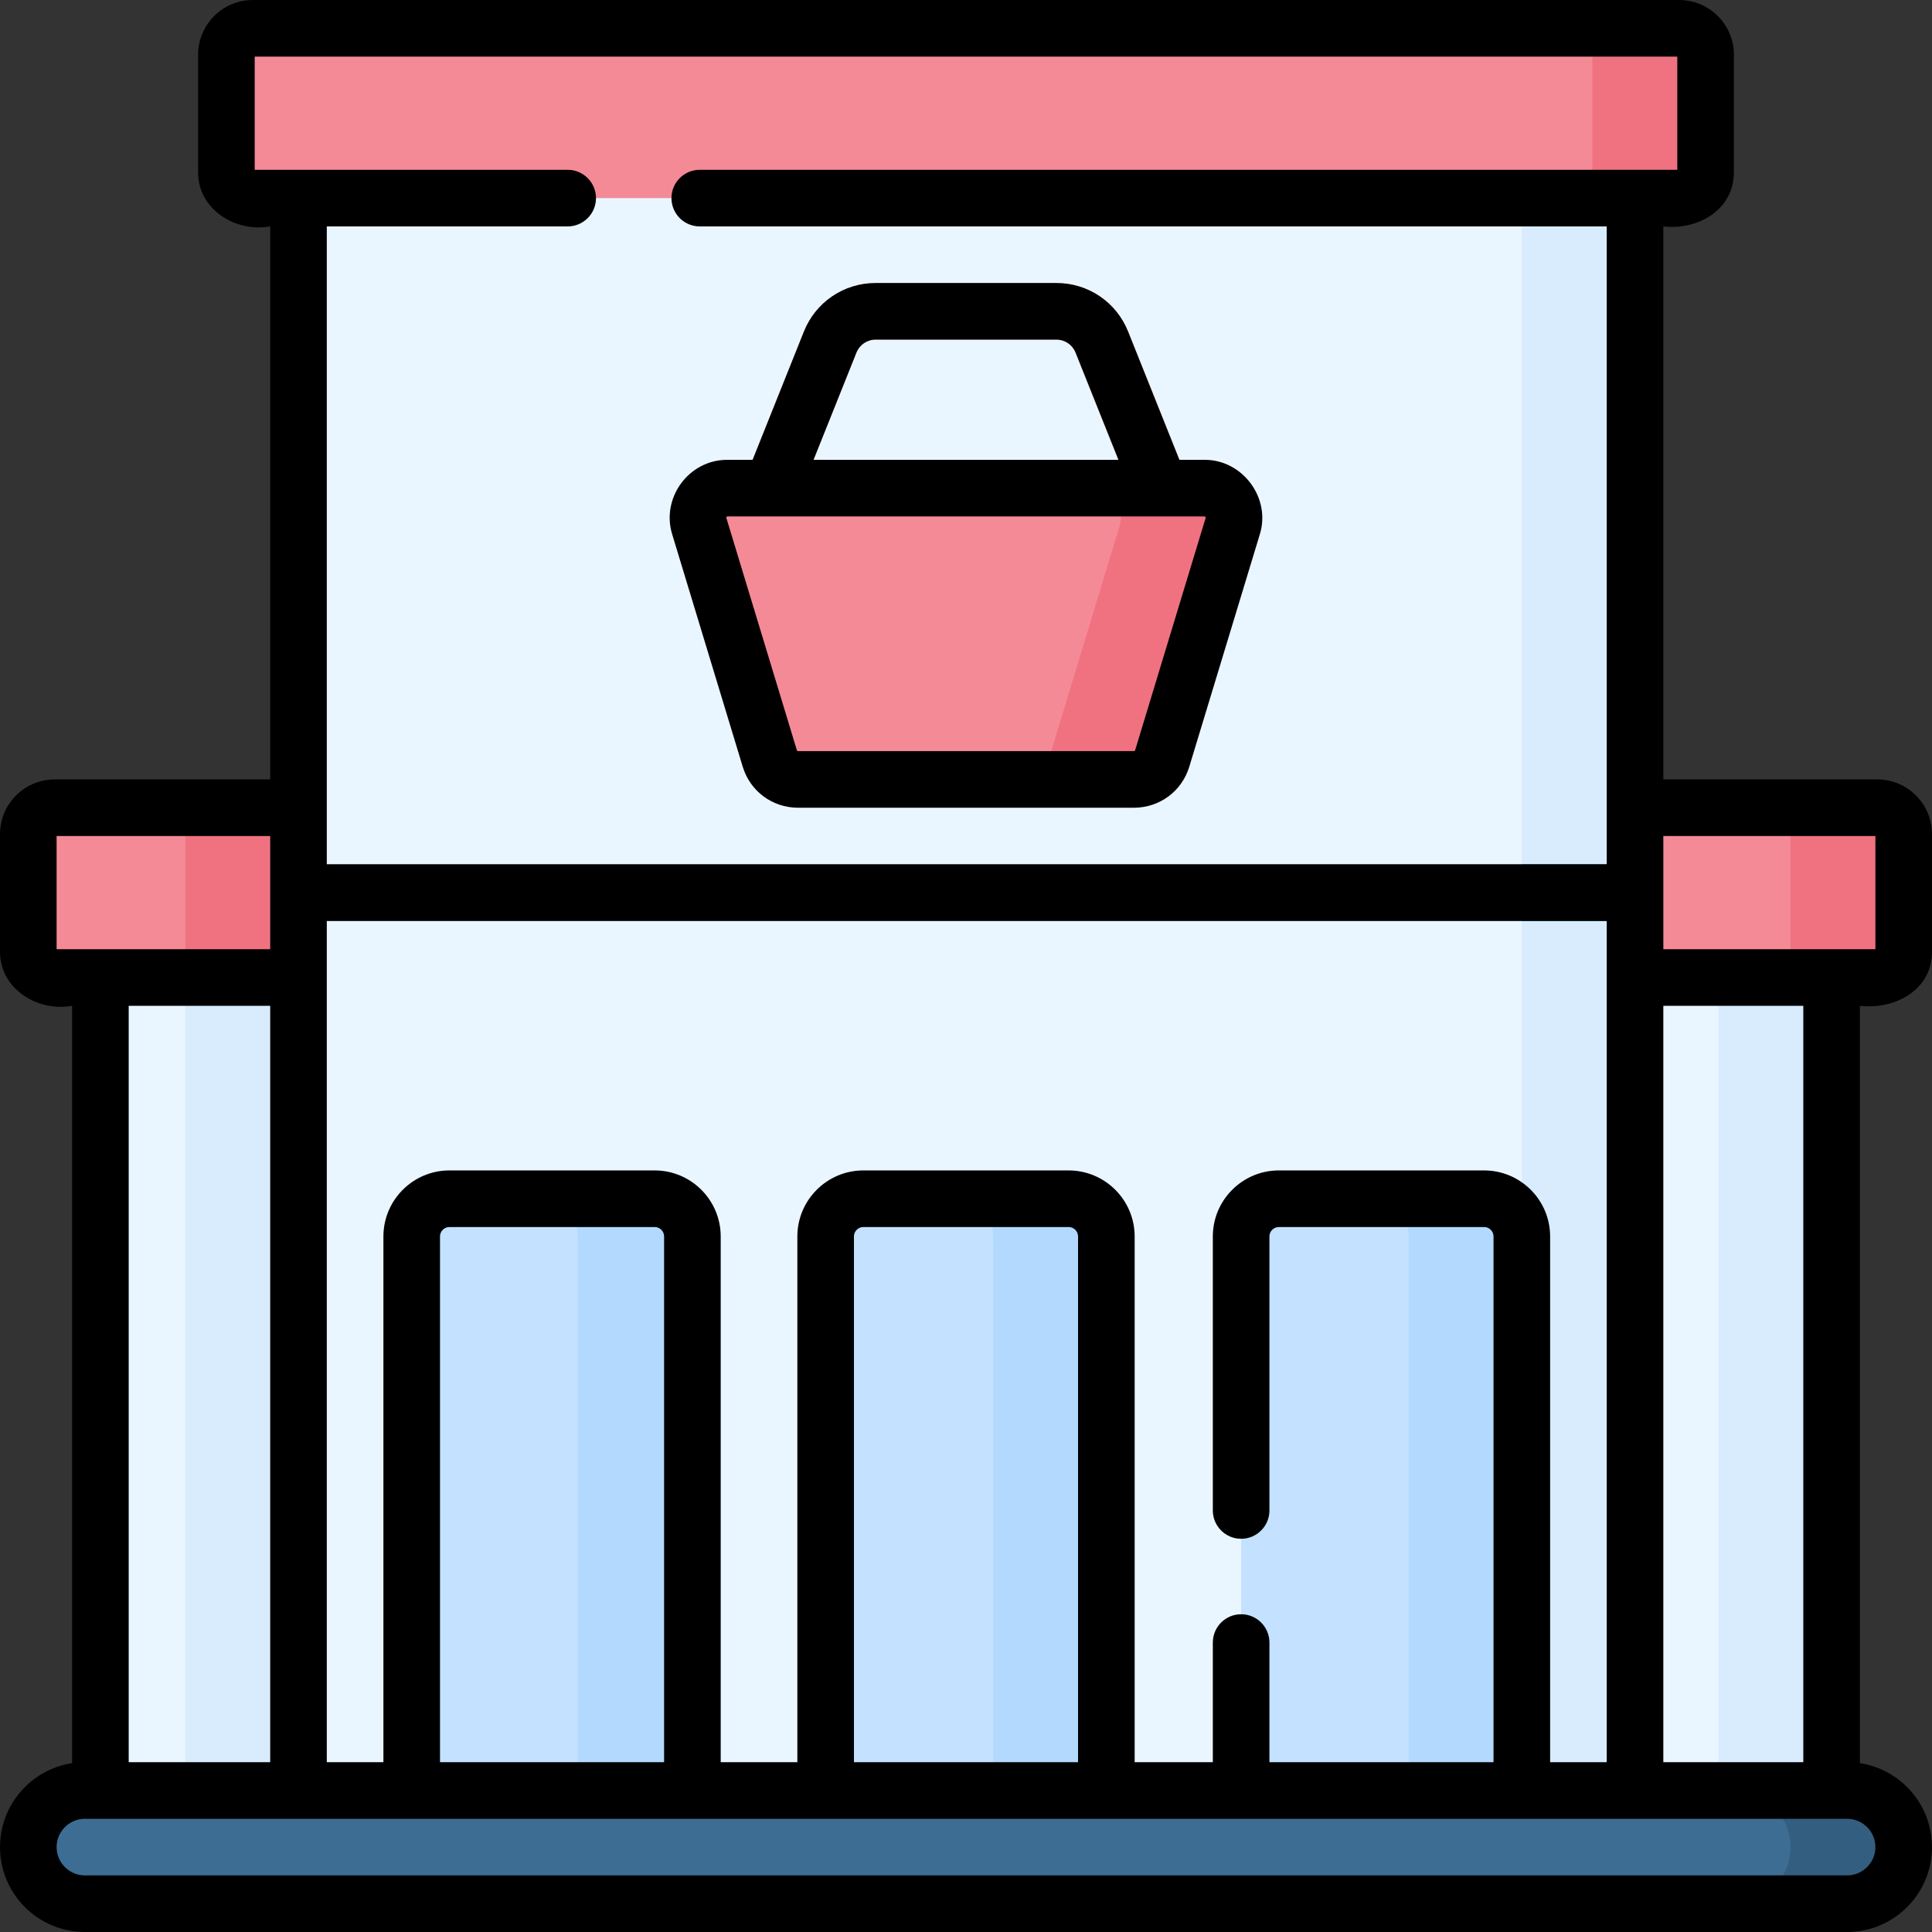 <svg id="Capa_1" enable-background="new 0 0 512.002 512.002" height="512" viewBox="0 0 512.002 512.002" width="512" xmlns="http://www.w3.org/2000/svg"><rect x="0" y="0" width="512.002" height="512.002" fill="#333333" stroke="none"/><g><g><path d="m26.607 248.501h458.79v241h-458.79z" fill="#eaf6ff"/><path d="m455.396 248.501h30v241h-30z" fill="#d8ecfe"/><path d="m49.107 248.501h30v241h-30z" fill="#d8ecfe"/><path d="m497.502 259.055h-483c-3.866 0-7-3.134-7-7v-31c0-3.866 3.134-7 7-7h483c3.866 0 7 3.134 7 7v31c0 3.866-3.134 7-7 7z" fill="#f58a97"/><path d="m49.107 214.055h30v45h-30z" fill="#f07281"/><path d="m497.502 214.055h-30c3.866 0 7 3.134 7 7v31c0 3.866-3.134 7-7 7h30c3.866 0 7-3.134 7-7v-31c0-3.866-3.134-7-7-7z" fill="#f07281"/><path d="m433.3 474.501h-354.193v-230.446l15-7.5-15-7.5v-191.554h354.193v191.554l-15 7.5 15 7.5z" fill="#eaf6ff"/><path d="m403.3 52.501v437h30v-245.446l-15-7.5 15-7.5v-176.554z" fill="#d8ecfe"/><g><path d="m183.494 474.501h-74.387v-146.825c0-5.523 4.477-10 10-10h54.387c5.523 0 10 4.477 10 10z" fill="#c4e2ff"/></g><g><path d="m293.195 474.501h-74.387v-146.825c0-5.523 4.477-10 10-10h54.387c5.523 0 10 4.477 10 10z" fill="#c4e2ff"/></g><g><path d="m403.3 474.501h-74.387v-146.825c0-5.523 4.477-10 10-10h54.387c5.523 0 10 4.477 10 10z" fill="#c4e2ff"/></g><g fill="#b3dafe"><path d="m393.3 317.676h-30c5.523 0 10 4.477 10 10v146.825h30v-146.825c0-5.523-4.477-10-10-10z"/><path d="m283.195 317.676h-30c5.523 0 10 4.477 10 10v146.825h30v-146.825c0-5.523-4.477-10-10-10z"/><path d="m173.091 317.676h-30c5.523 0 10 4.477 10 10v146.825h30v-146.825c0-5.523-4.478-10-10-10z"/></g><g><g><path d="m312.171 148.576h-112.339c-2.489 0-4.815-1.234-6.21-3.295-1.396-2.061-1.677-4.679-.753-6.99l20.166-50.414c3.128-7.821 10.593-12.875 19.017-12.875h47.9c8.424 0 15.889 5.054 19.018 12.875l20.165 50.414c.924 2.311.643 4.93-.753 6.99-1.396 2.061-3.722 3.295-6.211 3.295zm-101.261-15h90.184l-16.051-40.128c-.837-2.094-2.835-3.446-5.09-3.446h-47.9c-2.255 0-4.253 1.353-5.09 3.446z" fill="#f6b2bb"/></g><path d="m300.522 206.555h-89.042c-3.44 0-6.474-2.25-7.473-5.542l-18.689-61.574c-1.522-5.016 2.231-10.078 7.473-10.078h126.419c5.242 0 8.996 5.062 7.473 10.078l-18.689 61.574c-.997 3.292-4.032 5.542-7.472 5.542z" fill="#f58a97"/><path d="m319.211 129.361h-30c5.242 0 8.996 5.062 7.473 10.078l-18.689 61.574c-.999 3.291-4.034 5.542-7.473 5.542h30c3.44 0 6.474-2.25 7.473-5.542l18.689-61.574c1.523-5.016-2.231-10.078-7.473-10.078z" fill="#f07281"/></g><g><path d="m79.107 229.055h354.193v15h-354.193z" fill="#3d6d93"/></g><path d="m403.3 229.055h30v15h-30z" fill="#335e80"/><path d="m445.002 52.501h-378c-3.866 0-7-3.134-7-7v-31c0-3.866 3.134-7 7-7h378c3.866 0 7 3.134 7 7v31c0 3.866-3.134 7-7 7z" fill="#f58a97"/><path d="m445.002 7.501h-30c3.866 0 7 3.134 7 7v31c0 3.866-3.134 7-7 7h30c3.866 0 7-3.134 7-7v-31c0-3.866-3.134-7-7-7z" fill="#f07281"/><path d="m489.502 504.501h-467c-8.284 0-15-6.716-15-15 0-8.284 6.716-15 15-15h467c8.284 0 15 6.716 15 15 0 8.284-6.716 15-15 15z" fill="#3d6d93"/><path d="m489.502 474.501h-30c8.284 0 15 6.716 15 15s-6.716 15-15 15h30c8.284 0 15-6.716 15-15s-6.716-15-15-15z" fill="#335e80"/></g><path d="m196.831 203.192c1.972 6.498 7.859 10.863 14.65 10.863h89.042c6.791 0 12.678-4.366 14.65-10.863l18.689-61.574c3.014-9.692-4.625-19.828-14.65-19.757h-6.652l-13.593-33.982c-3.126-7.822-10.589-12.877-19.014-12.877h-47.9c-8.425 0-15.888 5.055-19.013 12.875l-13.594 33.985h-6.652c-10.221-.081-17.652 10.082-14.65 19.757zm30.135-109.747c.836-2.092 2.832-3.443 5.085-3.443h47.9c2.253 0 4.25 1.352 5.086 3.446l11.365 28.414h-80.804zm-34.423 43.541c.093-.125.183-.125.249-.125h126.419c.066 0 .156 0 .249.125s.067.212.048.275l-18.689 61.574c-.04.131-.159.22-.296.22h-89.042c-.137 0-.256-.088-.296-.22l-18.689-61.574c-.02-.063-.046-.149.047-.275zm319.459 115.065v-31c0-7.995-6.505-14.5-14.5-14.5h-56.702v-146.55c9.079 1.068 18.8-4.343 18.702-14.5v-31c0-7.995-6.505-14.5-14.5-14.5h-378c-7.995 0-14.5 6.505-14.5 14.5v31c-.145 9.811 9.701 16.172 19.105 14.5v146.55h-57.105c-7.995 0-14.5 6.505-14.5 14.5v31c-.144 9.797 9.702 16.182 19.105 14.5v200.706c-10.802 1.642-19.105 10.991-19.105 22.244 0 12.407 10.093 22.5 22.5 22.5h467c12.407 0 22.5-10.093 22.5-22.5 0-11.253-8.303-20.602-19.105-22.244v-200.706c9.157 1.072 19.213-4.093 19.105-14.5zm-444.5-207.05v-30h377v30h-259.059c-4.142 0-7.5 3.358-7.5 7.5s3.358 7.5 7.5 7.5h240.357v169.054h-339.193v-169.054h63.837c4.142 0 7.5-3.358 7.5-7.5s-3.358-7.5-7.5-7.5zm373.298 221.55h37.097v200.45h-37.097zm-47.5 43.625h-54.387c-9.649 0-17.5 7.851-17.5 17.5v72.618c0 4.142 3.358 7.5 7.5 7.5s7.5-3.358 7.5-7.5v-72.618c0-1.378 1.122-2.5 2.5-2.5h54.387c1.378 0 2.5 1.122 2.5 2.5v139.325h-59.387v-31.708c0-4.142-3.358-7.5-7.5-7.5s-7.5 3.358-7.5 7.5v31.708h-20.717v-139.325c0-9.649-7.851-17.5-17.5-17.5h-54.388c-9.649 0-17.5 7.851-17.5 17.5v139.325h-20.313v-139.325c0-9.649-7.851-17.5-17.5-17.5h-54.388c-9.649 0-17.5 7.851-17.5 17.5v139.325h-15v-222.946h339.193v222.946h-15v-139.325c0-9.649-7.851-17.5-17.5-17.5zm-107.605 17.5v139.325h-59.388v-139.325c0-1.378 1.122-2.5 2.5-2.5h54.388c1.379 0 2.5 1.122 2.5 2.5zm-109.701 0v139.325h-59.388v-139.325c0-1.378 1.122-2.5 2.5-2.5h54.388c1.379 0 2.5 1.122 2.5 2.5zm-160.992-76.125v-30h56.605v30zm56.605 15v200.45h-37.5v-200.45zm425.395 222.95c0 4.136-3.364 7.5-7.5 7.5h-467c-4.136 0-7.5-3.364-7.5-7.5s3.364-7.5 7.5-7.5h467c4.135 0 7.5 3.364 7.5 7.5zm-56.202-237.95v-30h56.202v30z"/></g></svg>